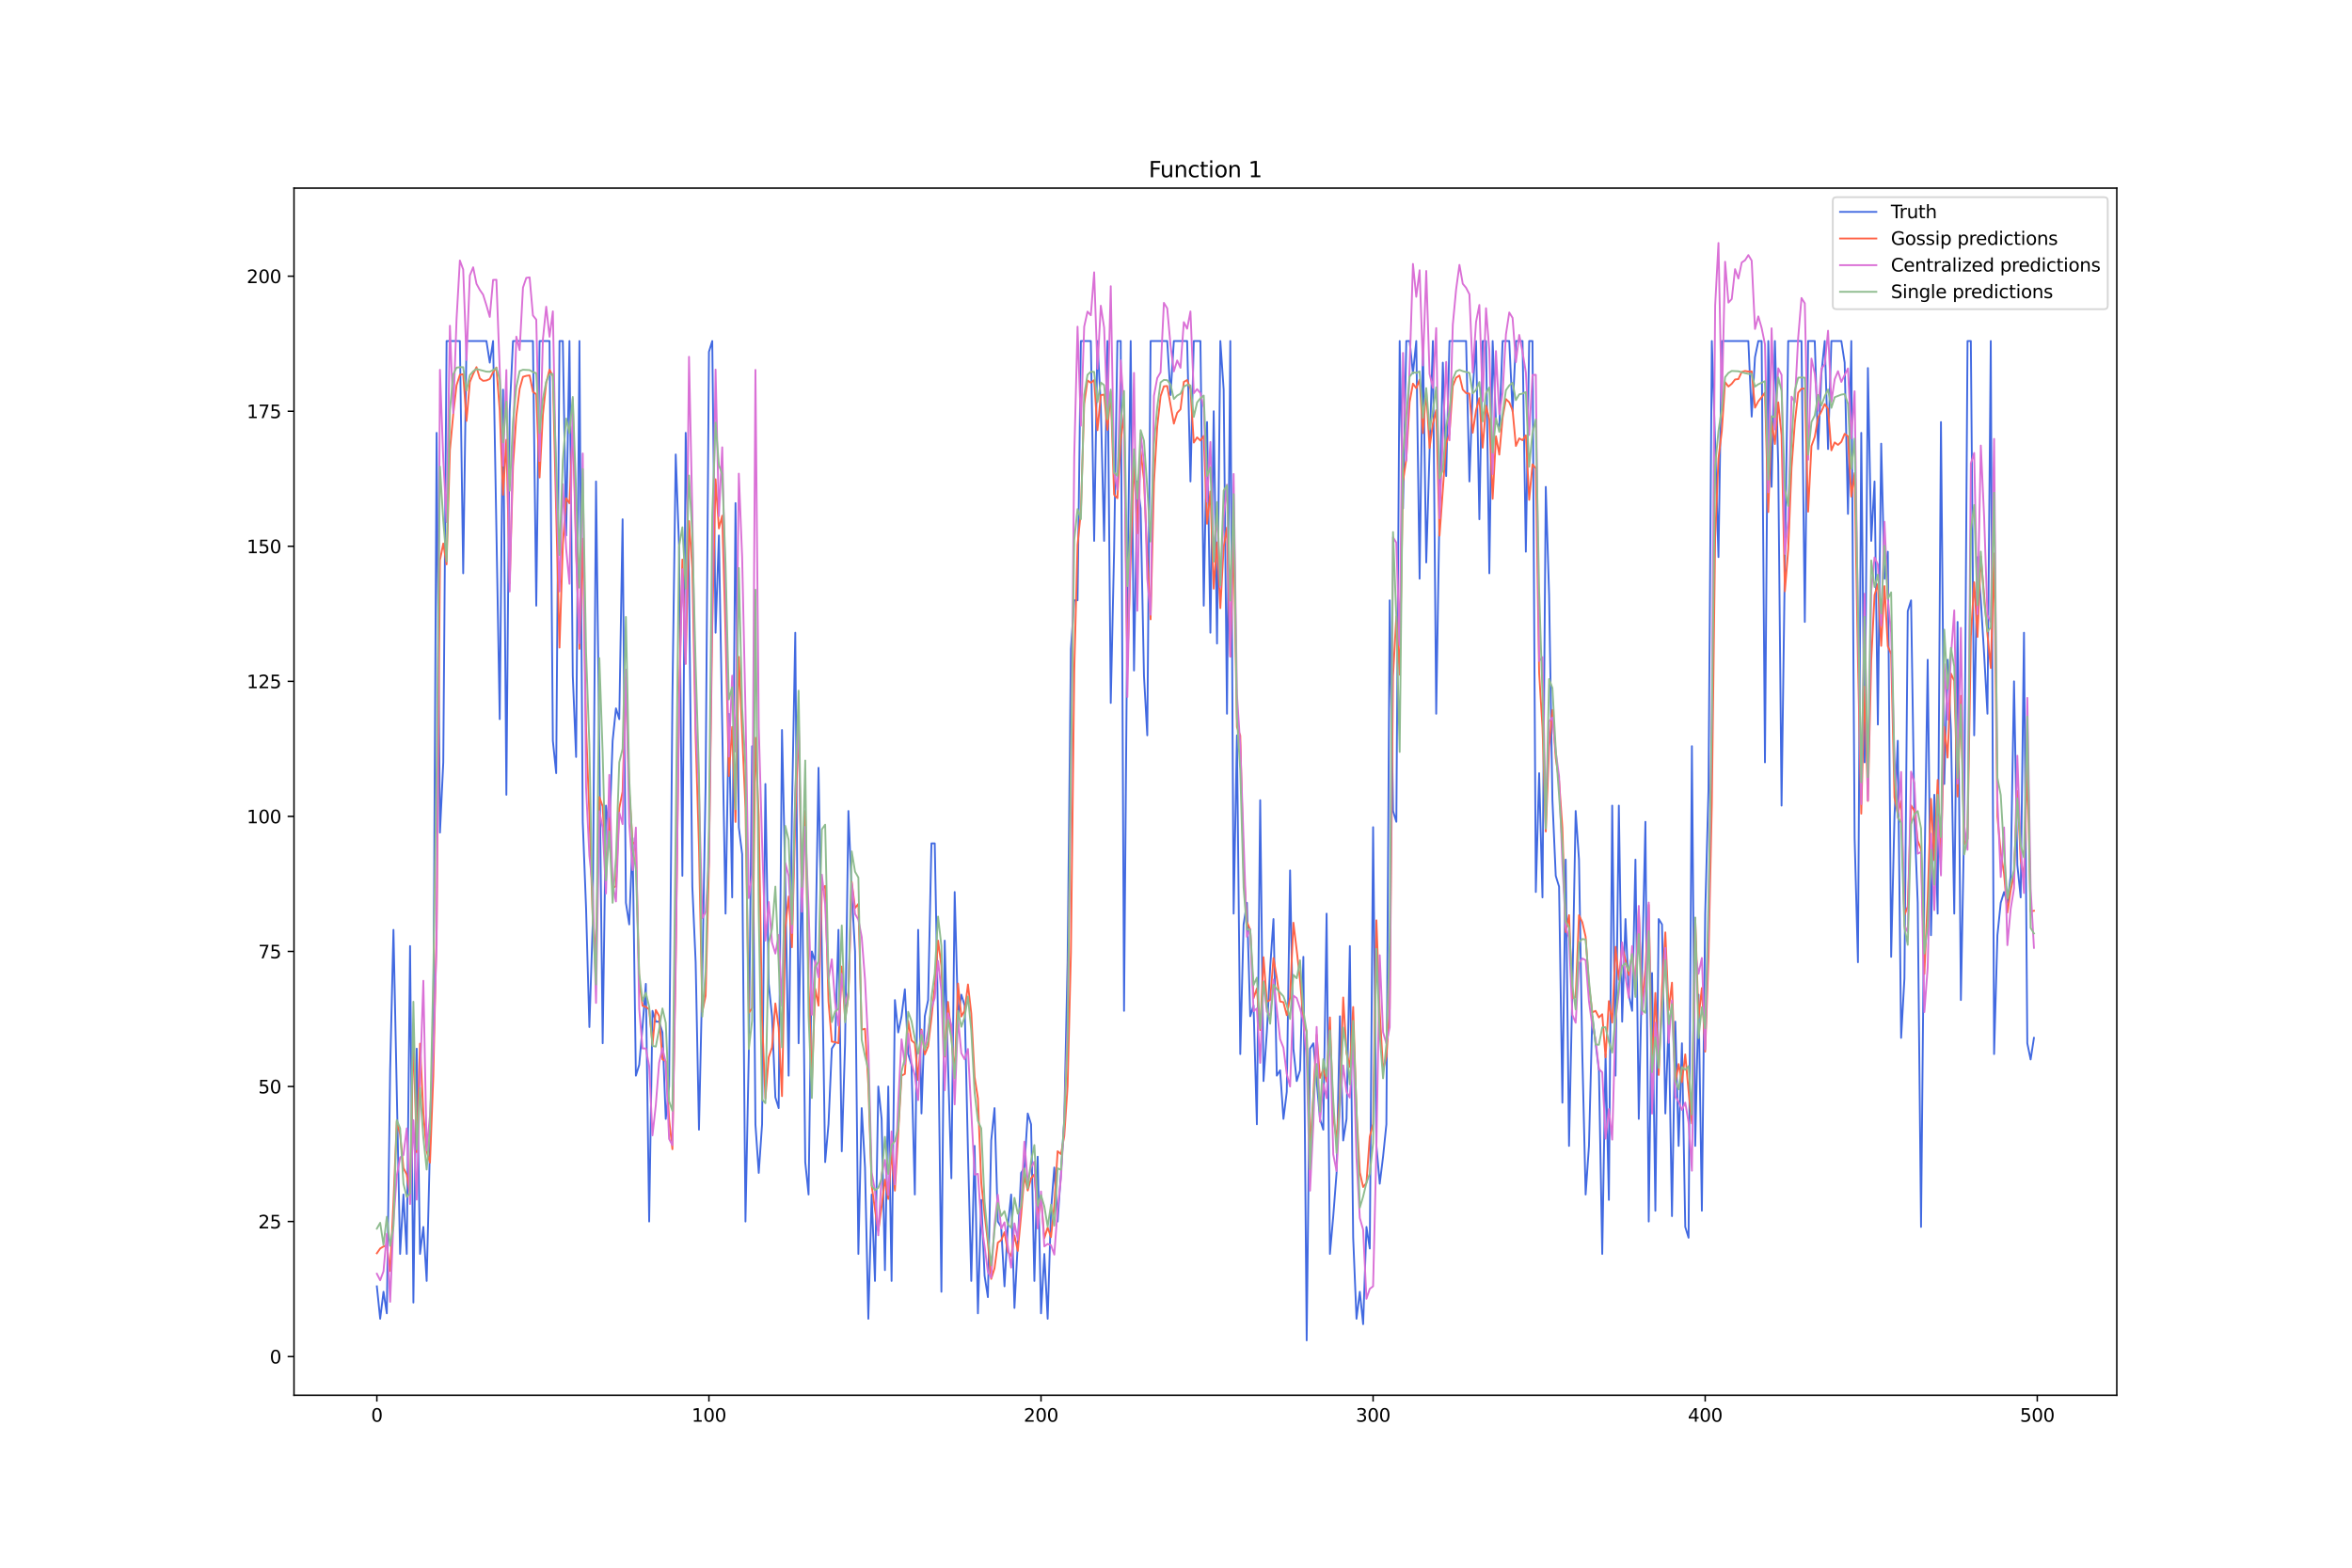 <?xml version="1.0" encoding="utf-8" standalone="no"?>
<!DOCTYPE svg PUBLIC "-//W3C//DTD SVG 1.1//EN"
  "http://www.w3.org/Graphics/SVG/1.1/DTD/svg11.dtd">
<svg xmlns:xlink="http://www.w3.org/1999/xlink" width="1296pt" height="864pt" viewBox="0 0 1296 864" xmlns="http://www.w3.org/2000/svg" version="1.1">
 <defs>
  <style type="text/css">*{stroke-linejoin: round; stroke-linecap: butt}</style>
 </defs>
 <g id="figure_1">
  <g id="patch_1">
   <path d="M 0 864 
L 1296 864 
L 1296 0 
L 0 0 
z
" style="fill: #ffffff"/>
  </g>
  <g id="axes_1">
   <g id="patch_2">
    <path d="M 162 768.96 
L 1166.4 768.96 
L 1166.4 103.68 
L 162 103.68 
z
" style="fill: #ffffff"/>
   </g>
   <g id="matplotlib.axis_1">
    <g id="xtick_1">
     <g id="line2d_1">
      <defs>
       <path id="me245886b10" d="M 0 0 
L 0 3.5 
" style="stroke: #000000; stroke-width: 0.8"/>
      </defs>
      <g>
       <use xlink:href="#me245886b10" x="207.655" y="768.96" style="stroke: #000000; stroke-width: 0.8"/>
      </g>
     </g>
     <g id="text_1">
      <!-- 0 -->
      <g transform="translate(204.473 783.558) scale(0.1 -0.1)">
       <defs>
        <path id="DejaVuSans-30" d="M 2034 4250 
Q 1547 4250 1301 3770 
Q 1056 3291 1056 2328 
Q 1056 1369 1301 889 
Q 1547 409 2034 409 
Q 2525 409 2770 889 
Q 3016 1369 3016 2328 
Q 3016 3291 2770 3770 
Q 2525 4250 2034 4250 
z
M 2034 4750 
Q 2819 4750 3233 4129 
Q 3647 3509 3647 2328 
Q 3647 1150 3233 529 
Q 2819 -91 2034 -91 
Q 1250 -91 836 529 
Q 422 1150 422 2328 
Q 422 3509 836 4129 
Q 1250 4750 2034 4750 
z
" transform="scale(0.016)"/>
       </defs>
       <use xlink:href="#DejaVuSans-30"/>
      </g>
     </g>
    </g>
    <g id="xtick_2">
     <g id="line2d_2">
      <g>
       <use xlink:href="#me245886b10" x="390.639" y="768.96" style="stroke: #000000; stroke-width: 0.8"/>
      </g>
     </g>
     <g id="text_2">
      <!-- 100 -->
      <g transform="translate(381.095 783.558) scale(0.1 -0.1)">
       <defs>
        <path id="DejaVuSans-31" d="M 794 531 
L 1825 531 
L 1825 4091 
L 703 3866 
L 703 4441 
L 1819 4666 
L 2450 4666 
L 2450 531 
L 3481 531 
L 3481 0 
L 794 0 
L 794 531 
z
" transform="scale(0.016)"/>
       </defs>
       <use xlink:href="#DejaVuSans-31"/>
       <use xlink:href="#DejaVuSans-30" x="63.623"/>
       <use xlink:href="#DejaVuSans-30" x="127.246"/>
      </g>
     </g>
    </g>
    <g id="xtick_3">
     <g id="line2d_3">
      <g>
       <use xlink:href="#me245886b10" x="573.623" y="768.96" style="stroke: #000000; stroke-width: 0.8"/>
      </g>
     </g>
     <g id="text_3">
      <!-- 200 -->
      <g transform="translate(564.079 783.558) scale(0.1 -0.1)">
       <defs>
        <path id="DejaVuSans-32" d="M 1228 531 
L 3431 531 
L 3431 0 
L 469 0 
L 469 531 
Q 828 903 1448 1529 
Q 2069 2156 2228 2338 
Q 2531 2678 2651 2914 
Q 2772 3150 2772 3378 
Q 2772 3750 2511 3984 
Q 2250 4219 1831 4219 
Q 1534 4219 1204 4116 
Q 875 4013 500 3803 
L 500 4441 
Q 881 4594 1212 4672 
Q 1544 4750 1819 4750 
Q 2544 4750 2975 4387 
Q 3406 4025 3406 3419 
Q 3406 3131 3298 2873 
Q 3191 2616 2906 2266 
Q 2828 2175 2409 1742 
Q 1991 1309 1228 531 
z
" transform="scale(0.016)"/>
       </defs>
       <use xlink:href="#DejaVuSans-32"/>
       <use xlink:href="#DejaVuSans-30" x="63.623"/>
       <use xlink:href="#DejaVuSans-30" x="127.246"/>
      </g>
     </g>
    </g>
    <g id="xtick_4">
     <g id="line2d_4">
      <g>
       <use xlink:href="#me245886b10" x="756.607" y="768.96" style="stroke: #000000; stroke-width: 0.8"/>
      </g>
     </g>
     <g id="text_4">
      <!-- 300 -->
      <g transform="translate(747.063 783.558) scale(0.1 -0.1)">
       <defs>
        <path id="DejaVuSans-33" d="M 2597 2516 
Q 3050 2419 3304 2112 
Q 3559 1806 3559 1356 
Q 3559 666 3084 287 
Q 2609 -91 1734 -91 
Q 1441 -91 1130 -33 
Q 819 25 488 141 
L 488 750 
Q 750 597 1062 519 
Q 1375 441 1716 441 
Q 2309 441 2620 675 
Q 2931 909 2931 1356 
Q 2931 1769 2642 2001 
Q 2353 2234 1838 2234 
L 1294 2234 
L 1294 2753 
L 1863 2753 
Q 2328 2753 2575 2939 
Q 2822 3125 2822 3475 
Q 2822 3834 2567 4026 
Q 2313 4219 1838 4219 
Q 1578 4219 1281 4162 
Q 984 4106 628 3988 
L 628 4550 
Q 988 4650 1302 4700 
Q 1616 4750 1894 4750 
Q 2613 4750 3031 4423 
Q 3450 4097 3450 3541 
Q 3450 3153 3228 2886 
Q 3006 2619 2597 2516 
z
" transform="scale(0.016)"/>
       </defs>
       <use xlink:href="#DejaVuSans-33"/>
       <use xlink:href="#DejaVuSans-30" x="63.623"/>
       <use xlink:href="#DejaVuSans-30" x="127.246"/>
      </g>
     </g>
    </g>
    <g id="xtick_5">
     <g id="line2d_5">
      <g>
       <use xlink:href="#me245886b10" x="939.591" y="768.96" style="stroke: #000000; stroke-width: 0.8"/>
      </g>
     </g>
     <g id="text_5">
      <!-- 400 -->
      <g transform="translate(930.047 783.558) scale(0.1 -0.1)">
       <defs>
        <path id="DejaVuSans-34" d="M 2419 4116 
L 825 1625 
L 2419 1625 
L 2419 4116 
z
M 2253 4666 
L 3047 4666 
L 3047 1625 
L 3713 1625 
L 3713 1100 
L 3047 1100 
L 3047 0 
L 2419 0 
L 2419 1100 
L 313 1100 
L 313 1709 
L 2253 4666 
z
" transform="scale(0.016)"/>
       </defs>
       <use xlink:href="#DejaVuSans-34"/>
       <use xlink:href="#DejaVuSans-30" x="63.623"/>
       <use xlink:href="#DejaVuSans-30" x="127.246"/>
      </g>
     </g>
    </g>
    <g id="xtick_6">
     <g id="line2d_6">
      <g>
       <use xlink:href="#me245886b10" x="1122.575" y="768.96" style="stroke: #000000; stroke-width: 0.8"/>
      </g>
     </g>
     <g id="text_6">
      <!-- 500 -->
      <g transform="translate(1113.032 783.558) scale(0.1 -0.1)">
       <defs>
        <path id="DejaVuSans-35" d="M 691 4666 
L 3169 4666 
L 3169 4134 
L 1269 4134 
L 1269 2991 
Q 1406 3038 1543 3061 
Q 1681 3084 1819 3084 
Q 2600 3084 3056 2656 
Q 3513 2228 3513 1497 
Q 3513 744 3044 326 
Q 2575 -91 1722 -91 
Q 1428 -91 1123 -41 
Q 819 9 494 109 
L 494 744 
Q 775 591 1075 516 
Q 1375 441 1709 441 
Q 2250 441 2565 725 
Q 2881 1009 2881 1497 
Q 2881 1984 2565 2268 
Q 2250 2553 1709 2553 
Q 1456 2553 1204 2497 
Q 953 2441 691 2322 
L 691 4666 
z
" transform="scale(0.016)"/>
       </defs>
       <use xlink:href="#DejaVuSans-35"/>
       <use xlink:href="#DejaVuSans-30" x="63.623"/>
       <use xlink:href="#DejaVuSans-30" x="127.246"/>
      </g>
     </g>
    </g>
   </g>
   <g id="matplotlib.axis_2">
    <g id="ytick_1">
     <g id="line2d_7">
      <defs>
       <path id="m344e0da294" d="M 0 0 
L -3.5 0 
" style="stroke: #000000; stroke-width: 0.8"/>
      </defs>
      <g>
       <use xlink:href="#m344e0da294" x="162" y="747.651" style="stroke: #000000; stroke-width: 0.8"/>
      </g>
     </g>
     <g id="text_7">
      <!-- 0 -->
      <g transform="translate(148.637 751.451) scale(0.1 -0.1)">
       <use xlink:href="#DejaVuSans-30"/>
      </g>
     </g>
    </g>
    <g id="ytick_2">
     <g id="line2d_8">
      <g>
       <use xlink:href="#m344e0da294" x="162" y="673.223" style="stroke: #000000; stroke-width: 0.8"/>
      </g>
     </g>
     <g id="text_8">
      <!-- 25 -->
      <g transform="translate(142.275 677.022) scale(0.1 -0.1)">
       <use xlink:href="#DejaVuSans-32"/>
       <use xlink:href="#DejaVuSans-35" x="63.623"/>
      </g>
     </g>
    </g>
    <g id="ytick_3">
     <g id="line2d_9">
      <g>
       <use xlink:href="#m344e0da294" x="162" y="598.794" style="stroke: #000000; stroke-width: 0.8"/>
      </g>
     </g>
     <g id="text_9">
      <!-- 50 -->
      <g transform="translate(142.275 602.593) scale(0.1 -0.1)">
       <use xlink:href="#DejaVuSans-35"/>
       <use xlink:href="#DejaVuSans-30" x="63.623"/>
      </g>
     </g>
    </g>
    <g id="ytick_4">
     <g id="line2d_10">
      <g>
       <use xlink:href="#m344e0da294" x="162" y="524.366" style="stroke: #000000; stroke-width: 0.8"/>
      </g>
     </g>
     <g id="text_10">
      <!-- 75 -->
      <g transform="translate(142.275 528.165) scale(0.1 -0.1)">
       <defs>
        <path id="DejaVuSans-37" d="M 525 4666 
L 3525 4666 
L 3525 4397 
L 1831 0 
L 1172 0 
L 2766 4134 
L 525 4134 
L 525 4666 
z
" transform="scale(0.016)"/>
       </defs>
       <use xlink:href="#DejaVuSans-37"/>
       <use xlink:href="#DejaVuSans-35" x="63.623"/>
      </g>
     </g>
    </g>
    <g id="ytick_5">
     <g id="line2d_11">
      <g>
       <use xlink:href="#m344e0da294" x="162" y="449.937" style="stroke: #000000; stroke-width: 0.8"/>
      </g>
     </g>
     <g id="text_11">
      <!-- 100 -->
      <g transform="translate(135.912 453.736) scale(0.1 -0.1)">
       <use xlink:href="#DejaVuSans-31"/>
       <use xlink:href="#DejaVuSans-30" x="63.623"/>
       <use xlink:href="#DejaVuSans-30" x="127.246"/>
      </g>
     </g>
    </g>
    <g id="ytick_6">
     <g id="line2d_12">
      <g>
       <use xlink:href="#m344e0da294" x="162" y="375.508" style="stroke: #000000; stroke-width: 0.8"/>
      </g>
     </g>
     <g id="text_12">
      <!-- 125 -->
      <g transform="translate(135.912 379.308) scale(0.1 -0.1)">
       <use xlink:href="#DejaVuSans-31"/>
       <use xlink:href="#DejaVuSans-32" x="63.623"/>
       <use xlink:href="#DejaVuSans-35" x="127.246"/>
      </g>
     </g>
    </g>
    <g id="ytick_7">
     <g id="line2d_13">
      <g>
       <use xlink:href="#m344e0da294" x="162" y="301.08" style="stroke: #000000; stroke-width: 0.8"/>
      </g>
     </g>
     <g id="text_13">
      <!-- 150 -->
      <g transform="translate(135.912 304.879) scale(0.1 -0.1)">
       <use xlink:href="#DejaVuSans-31"/>
       <use xlink:href="#DejaVuSans-35" x="63.623"/>
       <use xlink:href="#DejaVuSans-30" x="127.246"/>
      </g>
     </g>
    </g>
    <g id="ytick_8">
     <g id="line2d_14">
      <g>
       <use xlink:href="#m344e0da294" x="162" y="226.651" style="stroke: #000000; stroke-width: 0.8"/>
      </g>
     </g>
     <g id="text_14">
      <!-- 175 -->
      <g transform="translate(135.912 230.45) scale(0.1 -0.1)">
       <use xlink:href="#DejaVuSans-31"/>
       <use xlink:href="#DejaVuSans-37" x="63.623"/>
       <use xlink:href="#DejaVuSans-35" x="127.246"/>
      </g>
     </g>
    </g>
    <g id="ytick_9">
     <g id="line2d_15">
      <g>
       <use xlink:href="#m344e0da294" x="162" y="152.223" style="stroke: #000000; stroke-width: 0.8"/>
      </g>
     </g>
     <g id="text_15">
      <!-- 200 -->
      <g transform="translate(135.912 156.022) scale(0.1 -0.1)">
       <use xlink:href="#DejaVuSans-32"/>
       <use xlink:href="#DejaVuSans-30" x="63.623"/>
       <use xlink:href="#DejaVuSans-30" x="127.246"/>
      </g>
     </g>
    </g>
   </g>
   <g id="line2d_16">
    <path d="M 207.655 708.949 
L 209.484 726.811 
L 211.314 711.926 
L 213.144 723.834 
L 214.974 589.863 
L 216.804 512.457 
L 220.463 691.086 
L 222.293 658.337 
L 224.123 691.086 
L 225.953 521.388 
L 227.783 717.88 
L 229.613 577.954 
L 231.442 691.086 
L 233.272 676.2 
L 235.102 705.971 
L 236.932 631.543 
L 238.762 569.023 
L 240.592 238.56 
L 242.422 458.868 
L 244.251 420.166 
L 246.081 187.948 
L 253.401 187.948 
L 255.23 315.966 
L 257.06 187.948 
L 268.039 187.948 
L 269.869 199.857 
L 271.699 187.948 
L 275.359 396.348 
L 277.189 214.743 
L 279.018 438.028 
L 280.848 226.651 
L 282.678 187.948 
L 293.657 187.948 
L 295.487 333.828 
L 297.317 187.948 
L 302.806 187.948 
L 304.636 408.257 
L 306.466 426.12 
L 308.296 187.948 
L 310.126 187.948 
L 311.956 295.126 
L 313.785 187.948 
L 315.615 372.531 
L 317.445 417.188 
L 319.275 187.948 
L 321.105 452.914 
L 322.935 500.548 
L 324.764 566.046 
L 326.594 509.48 
L 328.424 265.354 
L 330.254 414.211 
L 332.084 574.977 
L 333.914 443.983 
L 335.743 458.868 
L 337.573 408.257 
L 339.403 390.394 
L 341.233 396.348 
L 343.063 286.194 
L 344.893 497.571 
L 346.723 509.48 
L 348.552 461.846 
L 350.382 592.84 
L 352.212 586.886 
L 354.042 566.046 
L 355.872 542.229 
L 357.702 673.223 
L 359.531 557.114 
L 361.361 563.069 
L 363.191 563.069 
L 365.021 569.023 
L 366.851 616.657 
L 368.681 598.794 
L 370.51 384.44 
L 372.34 250.468 
L 374.17 301.08 
L 376 482.686 
L 377.83 238.56 
L 379.66 318.943 
L 381.489 488.64 
L 383.319 530.32 
L 385.149 622.611 
L 386.979 539.251 
L 388.809 432.074 
L 390.639 193.903 
L 392.469 187.948 
L 394.298 348.714 
L 396.128 295.126 
L 399.788 503.526 
L 401.618 393.371 
L 403.448 494.594 
L 405.277 277.263 
L 407.107 455.891 
L 408.937 470.777 
L 410.767 673.223 
L 412.597 580.931 
L 414.427 411.234 
L 416.256 619.634 
L 418.086 646.429 
L 419.916 619.634 
L 421.746 432.074 
L 423.576 542.229 
L 425.406 560.091 
L 427.236 604.749 
L 429.065 610.703 
L 430.895 402.303 
L 432.725 485.663 
L 434.555 592.84 
L 436.385 446.96 
L 438.215 348.714 
L 440.044 574.977 
L 441.874 470.777 
L 443.704 640.474 
L 445.534 658.337 
L 447.364 524.366 
L 449.194 530.32 
L 451.023 423.143 
L 452.853 524.366 
L 454.683 640.474 
L 456.513 619.634 
L 458.343 577.954 
L 460.173 574.977 
L 462.003 512.457 
L 463.832 634.52 
L 465.662 574.977 
L 467.492 446.96 
L 469.322 491.617 
L 471.152 524.366 
L 472.982 691.086 
L 474.811 610.703 
L 476.641 643.451 
L 478.471 726.811 
L 480.301 658.337 
L 482.131 705.971 
L 483.961 598.794 
L 485.79 616.657 
L 487.62 700.017 
L 489.45 598.794 
L 491.28 705.971 
L 493.11 551.16 
L 494.94 569.023 
L 496.77 560.091 
L 498.599 545.206 
L 500.429 580.931 
L 502.259 586.886 
L 504.089 658.337 
L 505.919 512.457 
L 507.749 613.68 
L 509.578 560.091 
L 511.408 551.16 
L 513.238 464.823 
L 515.068 464.823 
L 516.898 563.069 
L 518.728 711.926 
L 520.557 518.411 
L 522.387 586.886 
L 524.217 649.406 
L 526.047 491.617 
L 527.877 560.091 
L 529.707 548.183 
L 531.536 554.137 
L 533.366 634.52 
L 535.196 705.971 
L 537.026 631.543 
L 538.856 723.834 
L 540.686 661.314 
L 542.516 702.994 
L 544.345 714.903 
L 546.175 628.566 
L 548.005 610.703 
L 549.835 673.223 
L 551.665 676.2 
L 553.495 708.949 
L 555.324 676.2 
L 557.154 658.337 
L 558.984 720.857 
L 560.814 685.131 
L 562.644 646.429 
L 564.474 643.451 
L 566.303 613.68 
L 568.133 619.634 
L 569.963 705.971 
L 571.793 637.497 
L 573.623 723.834 
L 575.453 691.086 
L 577.283 726.811 
L 579.112 667.269 
L 580.942 643.451 
L 582.772 673.223 
L 584.602 646.429 
L 586.432 616.657 
L 588.262 530.32 
L 590.091 357.646 
L 591.921 330.851 
L 593.751 330.851 
L 595.581 187.948 
L 601.07 187.948 
L 602.9 298.103 
L 604.73 187.948 
L 606.56 223.674 
L 608.39 298.103 
L 610.22 187.948 
L 612.05 387.417 
L 613.879 304.057 
L 615.709 187.948 
L 617.539 187.948 
L 619.369 557.114 
L 621.199 333.828 
L 623.029 187.948 
L 624.858 369.554 
L 626.688 265.354 
L 628.518 280.24 
L 630.348 372.531 
L 632.178 405.28 
L 634.008 187.948 
L 643.157 187.948 
L 644.987 217.72 
L 646.817 187.948 
L 654.136 187.948 
L 655.966 265.354 
L 657.796 187.948 
L 661.455 187.948 
L 663.285 333.828 
L 665.115 232.606 
L 666.945 348.714 
L 668.775 226.651 
L 670.604 354.668 
L 672.434 187.948 
L 674.264 214.743 
L 676.094 393.371 
L 677.924 187.948 
L 679.754 503.526 
L 681.583 405.28 
L 683.413 580.931 
L 685.243 509.48 
L 687.073 497.571 
L 688.903 560.091 
L 690.733 554.137 
L 692.563 619.634 
L 694.392 441.006 
L 696.222 595.817 
L 698.052 569.023 
L 699.882 533.297 
L 701.712 506.503 
L 703.542 592.84 
L 705.371 589.863 
L 707.201 616.657 
L 709.031 601.771 
L 710.861 479.708 
L 712.691 577.954 
L 714.521 595.817 
L 716.35 589.863 
L 718.18 527.343 
L 720.01 738.72 
L 721.84 577.954 
L 723.67 574.977 
L 727.33 616.657 
L 729.159 622.611 
L 730.989 503.526 
L 732.819 691.086 
L 734.649 670.246 
L 736.479 646.429 
L 738.309 560.091 
L 740.138 628.566 
L 741.968 616.657 
L 743.798 521.388 
L 745.628 682.154 
L 747.458 726.811 
L 749.288 711.926 
L 751.117 729.789 
L 752.947 676.2 
L 754.777 688.109 
L 756.607 455.891 
L 758.437 631.543 
L 760.267 652.383 
L 762.097 637.497 
L 763.926 619.634 
L 765.756 330.851 
L 767.586 446.96 
L 769.416 452.914 
L 771.246 187.948 
L 773.076 280.24 
L 774.905 187.948 
L 776.735 187.948 
L 778.565 205.811 
L 780.395 187.948 
L 782.225 318.943 
L 784.055 187.948 
L 785.884 310.011 
L 789.544 187.948 
L 791.374 393.371 
L 793.204 280.24 
L 795.034 199.857 
L 796.864 262.377 
L 798.693 187.948 
L 807.843 187.948 
L 809.672 265.354 
L 811.502 214.743 
L 813.332 187.948 
L 815.162 286.194 
L 816.992 187.948 
L 818.822 187.948 
L 820.651 315.966 
L 822.481 187.948 
L 824.311 232.606 
L 826.141 235.583 
L 827.971 187.948 
L 831.63 187.948 
L 833.46 226.651 
L 835.29 187.948 
L 838.95 187.948 
L 840.78 304.057 
L 842.61 187.948 
L 844.439 187.948 
L 846.269 491.617 
L 848.099 426.12 
L 849.929 494.594 
L 851.759 268.331 
L 853.589 327.874 
L 855.418 441.006 
L 857.248 482.686 
L 859.078 488.64 
L 860.908 607.726 
L 862.738 473.754 
L 864.568 631.543 
L 866.397 545.206 
L 868.227 446.96 
L 870.057 473.754 
L 871.887 580.931 
L 873.717 658.337 
L 875.547 631.543 
L 877.377 560.091 
L 881.036 589.863 
L 882.866 691.086 
L 884.696 580.931 
L 886.526 661.314 
L 888.356 443.983 
L 890.185 592.84 
L 892.015 443.983 
L 893.845 563.069 
L 895.675 506.503 
L 897.505 548.183 
L 899.335 557.114 
L 901.164 473.754 
L 902.994 616.657 
L 906.654 452.914 
L 908.484 673.223 
L 910.314 536.274 
L 912.144 667.269 
L 913.973 506.503 
L 915.803 509.48 
L 917.633 613.68 
L 919.463 563.069 
L 921.293 670.246 
L 923.123 563.069 
L 924.952 631.543 
L 926.782 574.977 
L 928.612 676.2 
L 930.442 682.154 
L 932.272 411.234 
L 934.102 631.543 
L 935.931 548.183 
L 937.761 667.269 
L 939.591 503.526 
L 941.421 435.051 
L 943.251 187.948 
L 945.081 244.514 
L 946.911 307.034 
L 948.74 187.948 
L 963.379 187.948 
L 965.209 229.628 
L 967.039 196.88 
L 968.869 187.948 
L 970.698 187.948 
L 972.528 420.166 
L 974.358 187.948 
L 976.188 268.331 
L 978.018 187.948 
L 979.848 256.423 
L 981.678 443.983 
L 983.507 310.011 
L 985.337 187.948 
L 992.657 187.948 
L 994.486 342.76 
L 996.316 187.948 
L 999.976 187.948 
L 1001.806 247.491 
L 1003.636 205.811 
L 1005.465 187.948 
L 1007.295 247.491 
L 1009.125 187.948 
L 1014.615 187.948 
L 1016.444 199.857 
L 1018.274 283.217 
L 1020.104 187.948 
L 1021.934 461.846 
L 1023.764 530.32 
L 1025.594 238.56 
L 1027.424 420.166 
L 1029.253 202.834 
L 1031.083 298.103 
L 1032.913 265.354 
L 1034.743 399.326 
L 1036.573 244.514 
L 1038.403 318.943 
L 1040.232 304.057 
L 1042.062 527.343 
L 1043.892 449.937 
L 1045.722 408.257 
L 1047.552 572 
L 1049.382 539.251 
L 1051.211 336.806 
L 1053.041 330.851 
L 1054.871 449.937 
L 1056.701 497.571 
L 1058.531 676.2 
L 1060.361 485.663 
L 1062.191 363.6 
L 1064.02 515.434 
L 1065.85 438.028 
L 1067.68 503.526 
L 1069.51 232.606 
L 1071.34 432.074 
L 1073.17 363.6 
L 1074.999 402.303 
L 1076.829 503.526 
L 1078.659 342.76 
L 1080.489 551.16 
L 1082.319 452.914 
L 1084.149 187.948 
L 1085.978 187.948 
L 1087.808 405.28 
L 1089.638 307.034 
L 1091.468 330.851 
L 1093.298 360.623 
L 1095.128 393.371 
L 1096.958 187.948 
L 1098.787 580.931 
L 1100.617 515.434 
L 1102.447 497.571 
L 1104.277 491.617 
L 1106.107 497.571 
L 1107.937 482.686 
L 1109.766 375.508 
L 1111.596 476.731 
L 1113.426 494.594 
L 1115.256 348.714 
L 1117.086 574.977 
L 1118.916 583.909 
L 1120.745 572 
L 1120.745 572 
" clip-path="url(#p0973da9981)" style="fill: none; stroke: #4169e1; stroke-linecap: square"/>
   </g>
   <g id="line2d_17">
    <path d="M 207.655 690.726 
L 209.484 688.076 
L 211.314 686.968 
L 213.144 686.461 
L 214.974 700.482 
L 216.804 662.421 
L 218.634 618.099 
L 220.463 625.167 
L 222.293 643.707 
L 224.123 647.307 
L 225.953 658.59 
L 227.783 569.325 
L 229.613 635.017 
L 231.442 575.177 
L 233.272 613.543 
L 235.102 634.565 
L 236.932 640.754 
L 238.762 593.144 
L 240.592 511.552 
L 242.422 308.745 
L 244.251 299.559 
L 246.081 311.037 
L 247.911 248.117 
L 249.741 228.254 
L 251.571 212.316 
L 253.401 206.587 
L 255.23 206.209 
L 257.06 231.996 
L 258.89 210.55 
L 260.72 206.113 
L 262.55 202.343 
L 264.38 208.513 
L 266.209 209.897 
L 268.039 209.671 
L 269.869 208.845 
L 271.699 205.143 
L 273.529 202.54 
L 275.359 226.211 
L 277.189 272.745 
L 279.018 242.342 
L 280.848 321.414 
L 282.678 257.034 
L 284.508 229.278 
L 286.338 214.263 
L 288.168 207.684 
L 289.997 207.14 
L 291.827 206.888 
L 293.657 215.946 
L 295.487 217.278 
L 297.317 263.182 
L 299.147 228.406 
L 300.976 211.001 
L 302.806 203.736 
L 304.636 207.349 
L 308.296 356.902 
L 310.126 300.035 
L 311.956 274.618 
L 313.785 277.398 
L 315.615 234.91 
L 317.445 301.462 
L 319.275 357.61 
L 321.105 296.87 
L 322.935 400.815 
L 324.764 449.369 
L 326.594 505.262 
L 328.424 526.781 
L 330.254 439.244 
L 332.084 444.398 
L 333.914 479.125 
L 335.743 451.131 
L 337.573 489.468 
L 339.403 488.358 
L 341.233 445.398 
L 343.063 436.321 
L 344.893 373.414 
L 346.723 436.042 
L 348.552 464.082 
L 350.382 465.884 
L 352.212 540.404 
L 354.042 554.326 
L 355.872 554.898 
L 357.702 556.341 
L 359.531 575.782 
L 361.361 556.638 
L 363.191 559.931 
L 365.021 583.798 
L 366.851 584.895 
L 368.681 616.864 
L 370.51 633.361 
L 372.34 531.4 
L 374.17 383.24 
L 376 308.398 
L 377.83 365.761 
L 379.66 287.186 
L 381.489 313.462 
L 383.319 406.574 
L 385.149 466.735 
L 386.979 557.722 
L 388.809 548.786 
L 390.639 476.944 
L 392.469 344.738 
L 394.298 264.123 
L 396.128 291.24 
L 397.958 284.232 
L 399.788 348.535 
L 401.618 427.719 
L 403.448 400.602 
L 405.277 453.013 
L 407.107 362.047 
L 410.767 445.249 
L 412.597 558.226 
L 414.427 555.628 
L 416.256 406.567 
L 418.086 450.097 
L 419.916 561.745 
L 421.746 605.419 
L 423.576 582.697 
L 425.406 577.291 
L 427.236 553.023 
L 429.065 566.403 
L 430.895 604.107 
L 432.725 511.178 
L 434.555 494.072 
L 436.385 522.06 
L 438.215 451.261 
L 440.044 398.938 
L 441.874 494.384 
L 443.704 446.901 
L 445.534 541.699 
L 447.364 595.865 
L 449.194 544.977 
L 451.023 554.241 
L 452.853 490.602 
L 454.683 488.22 
L 456.513 551.908 
L 458.343 574.093 
L 460.173 574.336 
L 462.003 574.939 
L 463.832 532.678 
L 465.662 561.83 
L 467.492 549.111 
L 469.322 486.098 
L 471.152 500.455 
L 472.982 498.167 
L 474.811 567.492 
L 476.641 566.981 
L 478.471 597.728 
L 480.301 653.401 
L 482.131 666.573 
L 483.961 678.399 
L 485.79 664.73 
L 487.62 650.106 
L 489.45 660.798 
L 491.28 634.927 
L 493.11 656.212 
L 496.77 592.825 
L 498.599 591.897 
L 500.429 562.644 
L 502.259 573.377 
L 504.089 574.986 
L 505.919 595.258 
L 507.749 567.408 
L 509.578 581.111 
L 511.408 576.615 
L 513.238 561.019 
L 515.068 543.76 
L 516.898 518.397 
L 518.728 532.356 
L 520.557 582.349 
L 522.387 552.171 
L 524.217 571.03 
L 526.047 591.791 
L 527.877 542.055 
L 529.707 560.225 
L 531.536 557.04 
L 533.366 542.564 
L 535.196 558.621 
L 537.026 593.601 
L 538.856 605.426 
L 540.686 651.715 
L 542.516 669.091 
L 544.345 684.707 
L 546.175 704.835 
L 548.005 698.971 
L 549.835 684.848 
L 551.665 683.524 
L 553.495 679.1 
L 555.324 689.811 
L 557.154 692.241 
L 558.984 680.947 
L 560.814 689.407 
L 562.644 669.791 
L 564.474 648.112 
L 566.303 656.138 
L 568.133 649.432 
L 569.963 647.213 
L 571.793 670.874 
L 573.623 660.35 
L 575.453 682.377 
L 577.283 676.531 
L 579.112 681.817 
L 580.942 664.327 
L 582.772 634.461 
L 584.602 636.075 
L 586.432 626.12 
L 588.262 598.688 
L 590.091 525.113 
L 591.921 369.956 
L 593.751 300.267 
L 595.581 282.111 
L 597.411 222.576 
L 599.241 209.668 
L 601.07 210.966 
L 602.9 209.492 
L 604.73 237.101 
L 606.56 217.761 
L 608.39 217.471 
L 610.22 236.986 
L 612.05 215.855 
L 613.879 272.611 
L 615.709 274.588 
L 617.539 242.829 
L 619.369 228.384 
L 621.199 367.075 
L 623.029 307.161 
L 624.858 253.178 
L 626.688 294.003 
L 628.518 248.616 
L 630.348 264.427 
L 632.178 306.618 
L 634.008 341.34 
L 635.837 266.16 
L 637.667 234.938 
L 639.497 218.339 
L 641.327 212.92 
L 643.157 212.742 
L 646.817 233.484 
L 648.646 227.523 
L 650.476 225.594 
L 652.306 210.502 
L 654.136 209.451 
L 655.966 214.291 
L 657.796 243.932 
L 659.625 241.057 
L 661.455 242.779 
L 663.285 240.239 
L 665.115 288.675 
L 666.945 270.858 
L 668.775 324.451 
L 670.604 298.908 
L 672.434 335.187 
L 674.264 301.357 
L 676.094 290.731 
L 677.924 361.879 
L 679.754 295.163 
L 681.583 400.743 
L 683.413 405.397 
L 685.243 478.079 
L 687.073 507.99 
L 688.903 512.592 
L 690.733 550.184 
L 692.563 544.77 
L 694.392 567.68 
L 696.222 527.547 
L 698.052 552.092 
L 699.882 551.115 
L 701.712 527.968 
L 703.542 538.939 
L 705.371 551.943 
L 707.201 552.345 
L 709.031 559.534 
L 710.861 549.693 
L 712.691 508.538 
L 714.521 523.783 
L 716.35 540.048 
L 718.18 562.296 
L 720.01 568.736 
L 721.84 634.14 
L 723.67 603.394 
L 725.5 570.25 
L 727.33 594.073 
L 729.159 589.286 
L 730.989 596.123 
L 732.819 560.736 
L 734.649 615.914 
L 736.479 627.948 
L 738.309 603.653 
L 740.138 549.737 
L 741.968 580.36 
L 743.798 588.05 
L 745.628 554.996 
L 747.458 612.618 
L 749.288 646.173 
L 751.117 654.206 
L 752.947 651.963 
L 754.777 626.435 
L 756.607 619.36 
L 758.437 507.199 
L 760.267 557.444 
L 762.097 589.586 
L 763.926 582.294 
L 765.756 555.989 
L 767.586 372.646 
L 769.416 339.667 
L 771.246 371.884 
L 773.076 265.444 
L 774.905 253.013 
L 776.735 221.571 
L 778.565 211.438 
L 780.395 213.958 
L 782.225 209.191 
L 784.055 238.679 
L 785.884 215.431 
L 787.714 246.924 
L 789.544 233.535 
L 791.374 226.06 
L 793.204 295.22 
L 796.864 244.407 
L 798.693 239.065 
L 800.523 212.813 
L 802.353 208.163 
L 804.183 206.927 
L 806.013 214.7 
L 807.843 216.646 
L 809.672 216.918 
L 811.502 238.487 
L 813.332 226.147 
L 815.162 219.4 
L 816.992 246.732 
L 818.822 223.615 
L 820.651 231.179 
L 822.481 274.899 
L 824.311 240.435 
L 826.141 250.539 
L 827.971 230.162 
L 829.801 219.939 
L 831.63 221.724 
L 833.46 226.036 
L 835.29 245.796 
L 837.12 241.613 
L 838.95 242.594 
L 840.78 239.913 
L 842.61 275.496 
L 844.439 255.908 
L 846.269 258.141 
L 848.099 370.868 
L 849.929 400.796 
L 851.759 458.275 
L 853.589 411.648 
L 855.418 391.253 
L 857.248 417.87 
L 859.078 430.281 
L 860.908 456.199 
L 862.738 513.692 
L 864.568 504.36 
L 866.397 550.138 
L 868.227 549.597 
L 870.057 504.402 
L 871.887 508.267 
L 873.717 516.283 
L 875.547 543.048 
L 877.377 557.937 
L 879.206 557.114 
L 881.036 560.751 
L 882.866 558.972 
L 884.696 582.762 
L 886.526 551.742 
L 888.356 563.569 
L 890.185 521.836 
L 892.015 539.955 
L 893.845 521.471 
L 895.675 529.055 
L 897.505 537.437 
L 899.335 525.486 
L 901.164 543.609 
L 902.994 501.272 
L 904.824 551.79 
L 906.654 534.428 
L 908.484 498.687 
L 910.314 588.756 
L 912.144 547.257 
L 913.973 592.461 
L 915.803 544.758 
L 917.633 513.859 
L 919.463 556.788 
L 921.293 541.576 
L 923.123 597.105 
L 924.952 586.434 
L 926.782 596.437 
L 928.612 581.096 
L 930.442 601.439 
L 932.272 619.168 
L 934.102 505.949 
L 935.931 561.057 
L 937.761 544.532 
L 939.591 579.61 
L 941.421 527.477 
L 943.251 442.972 
L 945.081 296.543 
L 946.911 252.577 
L 948.74 237.635 
L 950.57 210.619 
L 952.4 213.022 
L 954.23 211.5 
L 956.06 209.14 
L 957.89 208.917 
L 959.719 204.99 
L 961.549 204.459 
L 963.379 204.771 
L 965.209 204.642 
L 967.039 224.68 
L 968.869 221.17 
L 970.698 218.888 
L 972.528 216.411 
L 974.358 282.203 
L 976.188 232.262 
L 978.018 244.72 
L 979.848 221.716 
L 981.678 239.757 
L 983.507 325.884 
L 985.337 302.955 
L 987.167 257.756 
L 988.997 232.826 
L 990.827 216.414 
L 992.657 214.23 
L 994.486 214.107 
L 996.316 282.006 
L 998.146 245.799 
L 999.976 240.756 
L 1001.806 230.17 
L 1003.636 226.69 
L 1005.465 222.697 
L 1007.295 225.398 
L 1009.125 248.223 
L 1010.955 243.817 
L 1012.785 245.205 
L 1014.615 243.524 
L 1016.444 239.091 
L 1018.274 240.524 
L 1020.104 273.672 
L 1021.934 260.713 
L 1023.764 363.636 
L 1025.594 448.45 
L 1027.424 378.387 
L 1029.253 441.418 
L 1031.083 363.949 
L 1032.913 327.957 
L 1034.743 321.864 
L 1036.573 355.958 
L 1038.403 323.008 
L 1040.232 356.139 
L 1042.062 360.398 
L 1043.892 439.571 
L 1045.722 448.358 
L 1047.552 441.421 
L 1049.382 504.412 
L 1051.211 499.591 
L 1053.041 443.892 
L 1054.871 446.82 
L 1056.701 463.395 
L 1058.531 468.012 
L 1060.361 536.768 
L 1062.191 495.14 
L 1064.02 440.267 
L 1065.85 474.098 
L 1067.68 429.852 
L 1069.51 474.523 
L 1071.34 400.607 
L 1073.17 417.548 
L 1074.999 371.238 
L 1076.829 375.207 
L 1078.659 439.016 
L 1080.489 383.463 
L 1082.319 465.306 
L 1084.149 462.222 
L 1085.978 350.819 
L 1087.808 320.894 
L 1089.638 351.021 
L 1091.468 306.661 
L 1095.128 349.632 
L 1096.958 368.163 
L 1098.787 305.035 
L 1100.617 450.09 
L 1102.447 469.885 
L 1104.277 481.425 
L 1106.107 502.958 
L 1107.937 490.518 
L 1109.766 481.721 
L 1111.596 435.924 
L 1113.426 473.837 
L 1115.256 483.593 
L 1117.086 421.507 
L 1118.916 502.319 
L 1120.745 501.962 
L 1120.745 501.962 
" clip-path="url(#p0973da9981)" style="fill: none; stroke: #ff6347; stroke-linecap: square"/>
   </g>
   <g id="line2d_18">
    <path d="M 207.655 701.982 
L 209.484 705.594 
L 211.314 700.656 
L 213.144 679.961 
L 214.974 717.463 
L 216.804 673.33 
L 218.634 647.953 
L 220.463 637.939 
L 222.293 636.595 
L 224.123 621.868 
L 225.953 663.592 
L 227.783 617.343 
L 229.613 661.163 
L 231.442 595.107 
L 233.272 540.519 
L 235.102 633.961 
L 236.932 614.709 
L 238.762 579.344 
L 240.592 520.677 
L 242.422 203.82 
L 244.251 253.141 
L 246.081 287.759 
L 247.911 179.521 
L 249.741 227.69 
L 251.571 175.844 
L 253.401 143.568 
L 255.23 148.54 
L 257.06 198.453 
L 258.89 151.827 
L 260.72 147.299 
L 262.55 156.379 
L 264.38 159.765 
L 266.209 162.415 
L 268.039 168.293 
L 269.869 174.659 
L 271.699 154.252 
L 273.529 154.193 
L 275.359 203.924 
L 277.189 256.678 
L 279.018 203.956 
L 280.848 326.006 
L 282.678 243.524 
L 284.508 185.529 
L 286.338 192.961 
L 288.168 158.511 
L 289.997 153.14 
L 291.827 152.869 
L 293.657 173.826 
L 295.487 176.164 
L 297.317 254.092 
L 299.147 187.04 
L 300.976 169.021 
L 302.806 185.606 
L 304.636 171.581 
L 306.466 267.725 
L 308.296 325.968 
L 310.126 266.839 
L 311.956 302.392 
L 313.785 321.745 
L 315.615 219.78 
L 317.445 305.247 
L 319.275 354.534 
L 321.105 249.906 
L 322.935 433.994 
L 324.764 471.623 
L 326.594 489.284 
L 328.424 552.752 
L 330.254 447.052 
L 332.084 456.252 
L 333.914 492.448 
L 335.743 427.07 
L 337.573 487.071 
L 339.403 496.838 
L 341.233 447.803 
L 343.063 454.186 
L 344.893 369 
L 346.723 453.9 
L 348.552 479.52 
L 350.382 456.088 
L 352.212 556.007 
L 354.042 577.851 
L 355.872 577.806 
L 357.702 587.544 
L 359.531 625.726 
L 361.361 609.039 
L 363.191 585.641 
L 365.021 577.661 
L 366.851 585.688 
L 368.681 627.683 
L 370.51 631.166 
L 372.34 525.625 
L 374.17 392.455 
L 376 313.714 
L 377.83 365.835 
L 379.66 196.639 
L 381.489 283.415 
L 383.319 400.058 
L 385.149 435.918 
L 386.979 506.007 
L 388.809 502.677 
L 390.639 475.07 
L 392.469 326.58 
L 394.298 203.692 
L 396.128 284.465 
L 397.958 246.524 
L 399.788 326.999 
L 401.618 417.002 
L 403.448 372.369 
L 405.277 414.181 
L 407.107 261.02 
L 408.937 307.071 
L 410.767 391.372 
L 412.597 494.968 
L 414.427 482.098 
L 416.256 203.856 
L 418.086 400.767 
L 419.916 464.139 
L 421.746 518.396 
L 423.576 497.11 
L 425.406 519.461 
L 427.236 525.548 
L 429.065 515.282 
L 430.895 554.409 
L 432.725 475.699 
L 434.555 482.717 
L 436.385 514.238 
L 438.215 437.754 
L 440.044 394.717 
L 441.874 502.51 
L 443.704 455.674 
L 445.534 499.752 
L 447.364 559.29 
L 449.194 529.519 
L 451.023 538.631 
L 452.853 482.059 
L 454.683 498.473 
L 456.513 539.7 
L 458.343 528.703 
L 460.173 552.461 
L 462.003 565.244 
L 463.832 536.684 
L 465.662 553.175 
L 467.492 546.798 
L 469.322 486.715 
L 471.152 503.706 
L 472.982 506.847 
L 474.811 516.437 
L 476.641 539.908 
L 478.471 576.995 
L 480.301 646.243 
L 482.131 656.138 
L 483.961 680.8 
L 485.79 647.369 
L 487.62 639.289 
L 489.45 658.562 
L 491.28 623.573 
L 493.11 652.802 
L 494.94 607.833 
L 496.77 572.804 
L 498.599 586.53 
L 500.429 569.719 
L 502.259 585.768 
L 504.089 592.796 
L 505.919 606.318 
L 507.749 568.086 
L 509.578 577.662 
L 511.408 568.356 
L 513.238 555.676 
L 515.068 549.975 
L 516.898 529.643 
L 518.728 546.088 
L 520.557 600.904 
L 522.387 558.438 
L 524.217 564.952 
L 526.047 608.68 
L 527.877 561.163 
L 529.707 580.449 
L 531.536 583.832 
L 533.366 578.11 
L 537.026 647.369 
L 538.856 646.945 
L 540.686 674.09 
L 542.516 686.832 
L 544.345 700.979 
L 546.175 704.149 
L 548.005 674.801 
L 549.835 658.43 
L 551.665 677.099 
L 553.495 673.656 
L 555.324 686.732 
L 557.154 698.634 
L 558.984 674.235 
L 560.814 683.265 
L 562.644 662.008 
L 564.474 629.201 
L 566.303 651.244 
L 568.133 643.273 
L 569.963 640.233 
L 571.793 677.07 
L 573.623 656.665 
L 575.453 686.928 
L 577.283 685.564 
L 579.112 686.247 
L 580.942 691.46 
L 582.772 666.46 
L 584.602 649.437 
L 586.432 617.643 
L 588.262 564.973 
L 590.091 435.139 
L 591.921 251.704 
L 593.751 180.036 
L 595.581 234.637 
L 597.411 180.013 
L 599.241 171.719 
L 601.07 173.76 
L 602.9 150.077 
L 604.73 203.26 
L 606.56 168.481 
L 608.39 180.588 
L 610.22 228.092 
L 612.05 157.719 
L 613.879 260.215 
L 615.709 269.805 
L 617.539 198.644 
L 619.369 226.156 
L 621.199 384.153 
L 623.029 290.308 
L 624.858 205.517 
L 626.688 336.622 
L 628.518 238.748 
L 630.348 254.978 
L 632.178 319.021 
L 634.008 338.807 
L 635.837 218.217 
L 637.667 208.32 
L 639.497 205.233 
L 641.327 166.908 
L 643.157 169.919 
L 644.987 190.282 
L 646.817 204.681 
L 648.646 198.641 
L 650.476 202.707 
L 652.306 177.529 
L 654.136 181.173 
L 655.966 171.634 
L 657.796 216.713 
L 659.625 214.452 
L 661.455 216.678 
L 663.285 224.816 
L 665.115 276.484 
L 666.945 243.588 
L 668.775 305.352 
L 670.604 284.727 
L 672.434 323.601 
L 674.264 285.278 
L 676.094 267.114 
L 677.924 361.94 
L 679.754 261.218 
L 681.583 382.656 
L 683.413 410.661 
L 687.073 516.302 
L 688.903 512.049 
L 690.733 557.298 
L 692.563 555.766 
L 694.392 585.772 
L 696.222 540.746 
L 698.052 557.563 
L 699.882 559.77 
L 701.712 539.879 
L 705.371 572.774 
L 707.201 577.414 
L 709.031 591.95 
L 710.861 598.815 
L 712.691 548.72 
L 714.521 550.089 
L 716.35 555.796 
L 718.18 562.948 
L 720.01 583.388 
L 721.84 656.211 
L 723.67 619.544 
L 725.5 565.95 
L 727.33 618.233 
L 729.159 597.249 
L 730.989 605.284 
L 732.819 568.489 
L 734.649 636.251 
L 736.479 645.403 
L 738.309 609.973 
L 740.138 587.169 
L 741.968 601.732 
L 743.798 604.931 
L 745.628 574.944 
L 747.458 638.171 
L 749.288 671.309 
L 751.117 677.692 
L 752.947 715.81 
L 754.777 710.302 
L 756.607 708.903 
L 758.437 632.024 
L 760.267 526.474 
L 762.097 568.838 
L 763.926 575.104 
L 765.756 566.136 
L 767.586 296.076 
L 769.416 299.152 
L 771.246 355.742 
L 773.076 194.506 
L 774.905 253.849 
L 776.735 202.569 
L 778.565 145.45 
L 780.395 163.574 
L 782.225 148.928 
L 784.055 201.414 
L 785.884 149.316 
L 787.714 206.065 
L 789.544 213.791 
L 791.374 180.811 
L 793.204 285.706 
L 795.034 240.904 
L 796.864 199.44 
L 798.693 242.681 
L 800.523 178.953 
L 802.353 159.43 
L 804.183 145.975 
L 806.013 156.389 
L 807.843 158.611 
L 809.672 162.186 
L 811.502 205.304 
L 813.332 177.431 
L 815.162 168.063 
L 816.992 221.147 
L 818.822 169.868 
L 820.651 193.055 
L 822.481 261.289 
L 824.311 193.493 
L 826.141 228.311 
L 827.971 216.631 
L 829.801 184.297 
L 831.63 172.207 
L 833.46 175.195 
L 835.29 199.593 
L 837.12 184.586 
L 838.95 194.093 
L 840.78 205.214 
L 842.61 239.759 
L 844.439 206.646 
L 846.269 206.558 
L 848.099 364.313 
L 849.929 362.174 
L 851.759 449.593 
L 853.589 397.55 
L 855.418 395.425 
L 857.248 414.274 
L 859.078 427.864 
L 860.908 476.017 
L 862.738 510.83 
L 864.568 516.935 
L 866.397 559.312 
L 868.227 563.663 
L 870.057 530.928 
L 871.887 528.259 
L 873.717 529.16 
L 875.547 551.792 
L 877.377 565.191 
L 879.206 572.592 
L 881.036 589.225 
L 882.866 590.927 
L 884.696 627.554 
L 886.526 611.208 
L 888.356 628.087 
L 890.185 562.478 
L 892.015 547.024 
L 893.845 519.392 
L 895.675 538.163 
L 897.505 549.997 
L 899.335 521.394 
L 901.164 547.98 
L 902.994 499.273 
L 904.824 558.996 
L 906.654 541.87 
L 908.484 497.428 
L 910.314 613.786 
L 912.144 563.599 
L 913.973 582.858 
L 915.803 555.427 
L 917.633 522.365 
L 919.463 574.723 
L 921.293 551.385 
L 923.123 604.398 
L 924.952 607.155 
L 926.782 611.714 
L 928.612 607.672 
L 930.442 618.624 
L 932.272 645.219 
L 934.102 525.115 
L 935.931 536.677 
L 937.761 527.964 
L 939.591 578.316 
L 941.421 510.88 
L 943.251 392.57 
L 945.081 168.452 
L 946.911 133.92 
L 948.74 225.098 
L 950.57 144.249 
L 952.4 166.78 
L 954.23 164.797 
L 956.06 148.328 
L 957.89 153.52 
L 959.719 144.677 
L 961.549 143.437 
L 963.379 140.585 
L 965.209 143.642 
L 967.039 181.297 
L 968.869 174.347 
L 970.698 180.741 
L 972.528 189.719 
L 974.358 271.362 
L 976.188 180.941 
L 978.018 236.667 
L 979.848 202.974 
L 981.678 206.589 
L 983.507 305.308 
L 985.337 286.835 
L 987.167 218.602 
L 988.997 221.716 
L 990.827 186.245 
L 992.657 164.241 
L 994.486 167.19 
L 996.316 253.383 
L 998.146 197.624 
L 999.976 205.876 
L 1001.806 226.324 
L 1003.636 203.203 
L 1005.465 200.79 
L 1007.295 182.256 
L 1009.125 221.585 
L 1010.955 208.991 
L 1012.785 204.558 
L 1014.615 210.492 
L 1016.444 206.625 
L 1018.274 203.036 
L 1020.104 241.627 
L 1021.934 215.637 
L 1023.764 339.971 
L 1025.594 443.171 
L 1027.424 327.204 
L 1029.253 441.187 
L 1031.083 325.398 
L 1032.913 307.185 
L 1034.743 311.086 
L 1036.573 344.719 
L 1038.403 287.539 
L 1040.232 330.208 
L 1042.062 348.763 
L 1043.892 417.764 
L 1045.722 450.912 
L 1047.552 425.446 
L 1049.382 510.034 
L 1051.211 513.703 
L 1053.041 425.283 
L 1054.871 431.593 
L 1056.701 470.507 
L 1058.531 469.558 
L 1060.361 557.81 
L 1062.191 533.341 
L 1064.02 459.429 
L 1065.85 501.603 
L 1067.68 450.084 
L 1069.51 482.492 
L 1071.34 365.974 
L 1073.17 396.656 
L 1074.999 361.999 
L 1076.829 336.377 
L 1078.659 431.809 
L 1080.489 346.02 
L 1082.319 454.769 
L 1084.149 468.303 
L 1085.978 255.365 
L 1087.808 249.639 
L 1089.638 338.473 
L 1091.468 245.546 
L 1093.298 285.019 
L 1095.128 338.931 
L 1096.958 342.798 
L 1098.787 241.887 
L 1100.617 440.774 
L 1102.447 483.336 
L 1104.277 456.012 
L 1106.107 520.912 
L 1107.937 500.805 
L 1109.766 489.613 
L 1111.596 416.491 
L 1113.426 467.747 
L 1115.256 492.162 
L 1117.086 384.629 
L 1118.916 489.752 
L 1120.745 522.388 
L 1120.745 522.388 
" clip-path="url(#p0973da9981)" style="fill: none; stroke: #da70d6; stroke-linecap: square"/>
   </g>
   <g id="line2d_19">
    <path d="M 207.655 677.142 
L 209.484 673.932 
L 211.314 686.091 
L 213.144 670.609 
L 214.974 686.587 
L 216.804 675.904 
L 218.634 617.251 
L 220.463 621.842 
L 222.293 652.343 
L 224.123 659.741 
L 225.953 657.672 
L 227.783 552.097 
L 229.613 633.48 
L 231.442 599.545 
L 233.272 626.963 
L 235.102 644.56 
L 236.932 622.006 
L 238.762 536.862 
L 240.592 422.164 
L 242.422 257.134 
L 244.251 287.085 
L 246.081 309.408 
L 247.911 225.942 
L 249.741 206.337 
L 251.571 202.604 
L 253.401 202.369 
L 255.23 202.379 
L 257.06 215.235 
L 258.89 206.783 
L 260.72 204.671 
L 262.55 203.35 
L 268.039 204.823 
L 269.869 204.885 
L 271.699 203.922 
L 273.529 202.792 
L 275.359 208.925 
L 277.189 243.864 
L 279.018 221.34 
L 280.848 270.466 
L 282.678 232.357 
L 284.508 213.257 
L 286.338 204.477 
L 288.168 203.78 
L 291.827 203.969 
L 293.657 205.042 
L 295.487 205.693 
L 297.317 238.75 
L 299.147 219.77 
L 300.976 210.3 
L 302.806 206.32 
L 304.636 206.108 
L 308.296 305.891 
L 310.126 253.872 
L 311.956 230.645 
L 313.785 238.713 
L 315.615 218.763 
L 319.275 323.858 
L 321.105 258.487 
L 322.935 359.508 
L 324.764 410.593 
L 326.594 506.776 
L 328.424 542.596 
L 330.254 362.699 
L 332.084 415.215 
L 333.914 485.152 
L 335.743 458.227 
L 337.573 497.568 
L 339.403 472.669 
L 341.233 420.131 
L 343.063 412.706 
L 344.893 340.02 
L 346.723 429.298 
L 348.552 467.463 
L 350.382 479.074 
L 352.212 536.38 
L 354.042 551.693 
L 355.872 547.109 
L 357.702 554.801 
L 359.531 576.441 
L 361.361 576.82 
L 363.191 567.242 
L 365.021 555.787 
L 366.851 563.729 
L 368.681 606.895 
L 370.51 612.201 
L 374.17 301.275 
L 376 290.595 
L 377.83 324.402 
L 379.66 262.077 
L 381.489 294.655 
L 383.319 366.468 
L 385.149 426.588 
L 386.979 560.269 
L 388.809 535.248 
L 390.639 455.543 
L 392.469 283.957 
L 394.298 232.895 
L 396.128 256.351 
L 397.958 261.215 
L 399.788 310.867 
L 401.618 385.507 
L 403.448 378.76 
L 405.277 445.997 
L 407.107 313.053 
L 408.937 390.02 
L 410.767 422.524 
L 412.597 578.19 
L 414.427 562.461 
L 416.256 325 
L 418.086 503.362 
L 419.916 605.916 
L 421.746 608.001 
L 423.576 519.641 
L 425.406 511.936 
L 427.236 488.626 
L 429.065 530.94 
L 430.895 577.242 
L 432.725 455.157 
L 434.555 462.939 
L 436.385 509.43 
L 438.215 437.089 
L 440.044 380.647 
L 441.874 488.766 
L 443.704 419.136 
L 445.534 559.588 
L 447.364 605.16 
L 449.194 533.071 
L 451.023 529.912 
L 452.853 457.101 
L 454.683 454.492 
L 456.513 538.386 
L 458.343 563.31 
L 460.173 557.514 
L 462.003 555.998 
L 463.832 510.054 
L 465.662 563.39 
L 467.492 548.356 
L 469.322 469.231 
L 471.152 480.434 
L 472.982 483.645 
L 474.811 573.007 
L 476.641 582.057 
L 478.471 589.578 
L 480.301 653.411 
L 482.131 655.947 
L 483.961 654.616 
L 485.79 649.588 
L 487.62 626.542 
L 489.45 647.01 
L 491.28 631.108 
L 493.11 628.851 
L 494.94 621.769 
L 496.77 590.54 
L 498.599 583.398 
L 500.429 557.643 
L 502.259 562.742 
L 504.089 572.224 
L 505.919 580.674 
L 507.749 570.44 
L 509.578 578.61 
L 511.408 573.741 
L 513.238 549.858 
L 515.068 536.418 
L 516.898 505.142 
L 518.728 521.3 
L 520.557 581.798 
L 522.387 562.077 
L 524.217 571.903 
L 526.047 594.34 
L 527.877 557.152 
L 529.707 565.898 
L 531.536 560.592 
L 533.366 549.184 
L 535.196 568.146 
L 537.026 602.082 
L 538.856 617.805 
L 540.686 621.888 
L 542.516 662.271 
L 544.345 681.623 
L 546.175 697.443 
L 548.005 677.807 
L 549.835 663.039 
L 551.665 670.167 
L 553.495 667.487 
L 555.324 674.677 
L 557.154 676.71 
L 558.984 660.168 
L 560.814 668.888 
L 562.644 664.524 
L 564.474 644.041 
L 566.303 654.918 
L 568.133 639.916 
L 569.963 631.088 
L 571.793 664.478 
L 573.623 658.673 
L 575.453 664.916 
L 577.283 676.026 
L 579.112 663.959 
L 580.942 675.489 
L 582.772 643.898 
L 584.602 644.707 
L 586.432 617.637 
L 588.262 572.156 
L 590.091 421.004 
L 591.921 297.636 
L 593.751 280.559 
L 595.581 286.141 
L 597.411 217.571 
L 599.241 206.562 
L 601.07 204.884 
L 602.9 204.95 
L 604.73 221.613 
L 606.56 210.819 
L 608.39 212.262 
L 610.22 231.062 
L 612.05 214.707 
L 613.879 260.385 
L 615.709 262.188 
L 617.539 232.116 
L 619.369 215.474 
L 621.199 322.993 
L 623.029 287.594 
L 624.858 247.569 
L 626.688 274.805 
L 628.518 237.063 
L 630.348 242.898 
L 632.178 269.19 
L 634.008 298.478 
L 635.837 244.864 
L 637.667 224.393 
L 639.497 210.754 
L 641.327 209.375 
L 643.157 209.531 
L 644.987 211.942 
L 646.817 219.901 
L 648.646 217.983 
L 650.476 217.002 
L 652.306 213.102 
L 654.136 212.097 
L 655.966 212.431 
L 657.796 229.793 
L 659.625 221.787 
L 661.455 219.5 
L 663.285 218.011 
L 665.115 262.412 
L 666.945 257.553 
L 668.775 309.571 
L 670.604 276.699 
L 672.434 322.582 
L 674.264 270.381 
L 676.094 267.534 
L 677.924 331.026 
L 679.754 272.327 
L 681.583 395.567 
L 683.413 424.803 
L 685.243 489.155 
L 687.073 512.274 
L 688.903 512.414 
L 690.733 542.898 
L 692.563 538.81 
L 694.392 566.865 
L 696.222 541.059 
L 698.052 554.994 
L 699.882 564.232 
L 701.712 542.708 
L 703.542 545.046 
L 707.201 549.129 
L 709.031 554.081 
L 710.861 561.547 
L 712.691 537.268 
L 714.521 539.168 
L 716.35 529.252 
L 718.18 557.161 
L 720.01 568.726 
L 721.84 644.364 
L 723.67 605.153 
L 725.5 586.399 
L 727.33 612.636 
L 729.159 583.73 
L 730.989 593.187 
L 732.819 567.835 
L 734.649 606.516 
L 736.479 635.46 
L 738.309 608.339 
L 740.138 566.266 
L 741.968 579.023 
L 743.798 597.659 
L 745.628 562.643 
L 747.458 610.475 
L 749.288 665.535 
L 751.117 659.478 
L 752.947 651.801 
L 754.777 646.896 
L 756.607 629.998 
L 758.437 522.967 
L 760.267 570.284 
L 762.097 594.309 
L 763.926 575.608 
L 765.756 519.693 
L 767.586 293.232 
L 769.416 340.101 
L 771.246 414.432 
L 773.076 250.403 
L 776.735 207.614 
L 778.565 205.168 
L 780.395 205.522 
L 782.225 204.711 
L 784.055 230.217 
L 785.884 213.87 
L 787.714 236.746 
L 789.544 226.59 
L 791.374 213.44 
L 793.204 263.691 
L 795.034 258.955 
L 796.864 234.907 
L 798.693 226.679 
L 800.523 208.991 
L 802.353 204.684 
L 804.183 203.855 
L 806.013 204.551 
L 809.672 205.5 
L 811.502 216.764 
L 813.332 214.942 
L 815.162 210.546 
L 816.992 232.233 
L 818.822 216.672 
L 820.651 213.513 
L 822.481 249.467 
L 824.311 230.396 
L 826.141 238.027 
L 827.971 227.92 
L 829.801 215.07 
L 831.63 212.457 
L 833.46 210.95 
L 835.29 220.534 
L 837.12 217.335 
L 838.95 216.927 
L 840.78 216.071 
L 842.61 257.227 
L 844.439 238.498 
L 846.269 231.115 
L 848.099 325.623 
L 849.929 382.888 
L 851.759 456.678 
L 853.589 374.251 
L 855.418 379.235 
L 857.248 412.984 
L 859.078 438.398 
L 860.908 465.534 
L 862.738 508.087 
L 864.568 511.084 
L 866.397 543.264 
L 868.227 556.339 
L 870.057 519.389 
L 871.887 517.516 
L 873.717 517.827 
L 875.547 540.457 
L 877.377 558.771 
L 879.206 575.634 
L 881.036 575.817 
L 882.866 566.245 
L 884.696 566.138 
L 886.526 574.152 
L 888.356 580.118 
L 890.185 560.809 
L 892.015 543.33 
L 893.845 532.576 
L 895.675 530.794 
L 897.505 535.075 
L 899.335 525.757 
L 901.164 549.435 
L 902.994 514.797 
L 904.824 556.631 
L 906.654 558.218 
L 908.484 513.172 
L 910.314 590.882 
L 912.144 571.673 
L 913.973 588.544 
L 915.803 556.466 
L 917.633 529.201 
L 919.463 564.43 
L 921.293 553.41 
L 923.123 595.538 
L 924.952 600.382 
L 926.782 588.113 
L 928.612 589.591 
L 930.442 587.556 
L 932.272 614.24 
L 934.102 505.646 
L 935.931 572.158 
L 937.761 555.052 
L 939.591 566.748 
L 941.421 497.468 
L 943.251 396.577 
L 945.081 256.965 
L 946.911 237.482 
L 948.74 225.41 
L 950.57 207.872 
L 952.4 205.553 
L 954.23 204.444 
L 957.89 204.613 
L 961.549 205.637 
L 963.379 206.044 
L 965.209 206.163 
L 967.039 213.059 
L 968.869 211.782 
L 972.528 210.079 
L 974.358 264.422 
L 976.188 229.413 
L 978.018 229.928 
L 979.848 207.983 
L 981.678 215.442 
L 983.507 269.568 
L 985.337 278.85 
L 987.167 243.569 
L 988.997 215.129 
L 990.827 208.15 
L 992.657 208.004 
L 994.486 208.17 
L 996.316 250.574 
L 998.146 232.612 
L 999.976 228.927 
L 1001.806 217.661 
L 1003.636 223.461 
L 1005.465 218.363 
L 1007.295 214.649 
L 1009.125 224.773 
L 1010.955 218.916 
L 1014.615 217.475 
L 1016.444 217.194 
L 1018.274 222.563 
L 1020.104 258.35 
L 1021.934 241.711 
L 1023.764 333.619 
L 1025.594 431.141 
L 1027.424 339.919 
L 1029.253 428.315 
L 1031.083 308.89 
L 1032.913 323.5 
L 1034.743 316.662 
L 1036.573 338.116 
L 1038.403 300.792 
L 1040.232 330.005 
L 1042.062 326.465 
L 1043.892 425.765 
L 1045.722 450.122 
L 1047.552 453.621 
L 1049.382 511.129 
L 1051.211 520.729 
L 1053.041 454.353 
L 1054.871 448.77 
L 1056.701 447.006 
L 1058.531 456.491 
L 1060.361 525.521 
L 1062.191 510.183 
L 1064.02 468.407 
L 1065.85 487.579 
L 1067.68 437.973 
L 1069.51 461.34 
L 1071.34 347.011 
L 1073.17 379.615 
L 1074.999 357.038 
L 1076.829 367.249 
L 1078.659 428.777 
L 1080.489 388.325 
L 1082.319 470.905 
L 1084.149 462.357 
L 1085.978 292.376 
L 1087.808 278.332 
L 1089.638 333.561 
L 1091.468 303.981 
L 1093.298 331.307 
L 1095.128 348.096 
L 1096.958 345.8 
L 1098.787 271.527 
L 1100.617 428.654 
L 1102.447 438.112 
L 1104.277 469.794 
L 1106.107 495.213 
L 1107.937 486.566 
L 1109.766 479.603 
L 1111.596 439.925 
L 1113.426 465.714 
L 1115.256 472.557 
L 1117.086 394.904 
L 1118.916 511.381 
L 1120.745 514.467 
L 1120.745 514.467 
" clip-path="url(#p0973da9981)" style="fill: none; stroke: #8fbc8f; stroke-linecap: square"/>
   </g>
   <g id="patch_3">
    <path d="M 162 768.96 
L 162 103.68 
" style="fill: none; stroke: #000000; stroke-width: 0.8; stroke-linejoin: miter; stroke-linecap: square"/>
   </g>
   <g id="patch_4">
    <path d="M 1166.4 768.96 
L 1166.4 103.68 
" style="fill: none; stroke: #000000; stroke-width: 0.8; stroke-linejoin: miter; stroke-linecap: square"/>
   </g>
   <g id="patch_5">
    <path d="M 162 768.96 
L 1166.4 768.96 
" style="fill: none; stroke: #000000; stroke-width: 0.8; stroke-linejoin: miter; stroke-linecap: square"/>
   </g>
   <g id="patch_6">
    <path d="M 162 103.68 
L 1166.4 103.68 
" style="fill: none; stroke: #000000; stroke-width: 0.8; stroke-linejoin: miter; stroke-linecap: square"/>
   </g>
   <g id="text_16">
    <!-- Function 1 -->
    <g transform="translate(632.958 97.68) scale(0.12 -0.12)">
     <defs>
      <path id="DejaVuSans-46" d="M 628 4666 
L 3309 4666 
L 3309 4134 
L 1259 4134 
L 1259 2759 
L 3109 2759 
L 3109 2228 
L 1259 2228 
L 1259 0 
L 628 0 
L 628 4666 
z
" transform="scale(0.016)"/>
      <path id="DejaVuSans-75" d="M 544 1381 
L 544 3500 
L 1119 3500 
L 1119 1403 
Q 1119 906 1312 657 
Q 1506 409 1894 409 
Q 2359 409 2629 706 
Q 2900 1003 2900 1516 
L 2900 3500 
L 3475 3500 
L 3475 0 
L 2900 0 
L 2900 538 
Q 2691 219 2414 64 
Q 2138 -91 1772 -91 
Q 1169 -91 856 284 
Q 544 659 544 1381 
z
M 1991 3584 
L 1991 3584 
z
" transform="scale(0.016)"/>
      <path id="DejaVuSans-6e" d="M 3513 2113 
L 3513 0 
L 2938 0 
L 2938 2094 
Q 2938 2591 2744 2837 
Q 2550 3084 2163 3084 
Q 1697 3084 1428 2787 
Q 1159 2491 1159 1978 
L 1159 0 
L 581 0 
L 581 3500 
L 1159 3500 
L 1159 2956 
Q 1366 3272 1645 3428 
Q 1925 3584 2291 3584 
Q 2894 3584 3203 3211 
Q 3513 2838 3513 2113 
z
" transform="scale(0.016)"/>
      <path id="DejaVuSans-63" d="M 3122 3366 
L 3122 2828 
Q 2878 2963 2633 3030 
Q 2388 3097 2138 3097 
Q 1578 3097 1268 2742 
Q 959 2388 959 1747 
Q 959 1106 1268 751 
Q 1578 397 2138 397 
Q 2388 397 2633 464 
Q 2878 531 3122 666 
L 3122 134 
Q 2881 22 2623 -34 
Q 2366 -91 2075 -91 
Q 1284 -91 818 406 
Q 353 903 353 1747 
Q 353 2603 823 3093 
Q 1294 3584 2113 3584 
Q 2378 3584 2631 3529 
Q 2884 3475 3122 3366 
z
" transform="scale(0.016)"/>
      <path id="DejaVuSans-74" d="M 1172 4494 
L 1172 3500 
L 2356 3500 
L 2356 3053 
L 1172 3053 
L 1172 1153 
Q 1172 725 1289 603 
Q 1406 481 1766 481 
L 2356 481 
L 2356 0 
L 1766 0 
Q 1100 0 847 248 
Q 594 497 594 1153 
L 594 3053 
L 172 3053 
L 172 3500 
L 594 3500 
L 594 4494 
L 1172 4494 
z
" transform="scale(0.016)"/>
      <path id="DejaVuSans-69" d="M 603 3500 
L 1178 3500 
L 1178 0 
L 603 0 
L 603 3500 
z
M 603 4863 
L 1178 4863 
L 1178 4134 
L 603 4134 
L 603 4863 
z
" transform="scale(0.016)"/>
      <path id="DejaVuSans-6f" d="M 1959 3097 
Q 1497 3097 1228 2736 
Q 959 2375 959 1747 
Q 959 1119 1226 758 
Q 1494 397 1959 397 
Q 2419 397 2687 759 
Q 2956 1122 2956 1747 
Q 2956 2369 2687 2733 
Q 2419 3097 1959 3097 
z
M 1959 3584 
Q 2709 3584 3137 3096 
Q 3566 2609 3566 1747 
Q 3566 888 3137 398 
Q 2709 -91 1959 -91 
Q 1206 -91 779 398 
Q 353 888 353 1747 
Q 353 2609 779 3096 
Q 1206 3584 1959 3584 
z
" transform="scale(0.016)"/>
      <path id="DejaVuSans-20" transform="scale(0.016)"/>
     </defs>
     <use xlink:href="#DejaVuSans-46"/>
     <use xlink:href="#DejaVuSans-75" x="52.02"/>
     <use xlink:href="#DejaVuSans-6e" x="115.398"/>
     <use xlink:href="#DejaVuSans-63" x="178.777"/>
     <use xlink:href="#DejaVuSans-74" x="233.758"/>
     <use xlink:href="#DejaVuSans-69" x="272.967"/>
     <use xlink:href="#DejaVuSans-6f" x="300.75"/>
     <use xlink:href="#DejaVuSans-6e" x="361.932"/>
     <use xlink:href="#DejaVuSans-20" x="425.311"/>
     <use xlink:href="#DejaVuSans-31" x="457.098"/>
    </g>
   </g>
   <g id="legend_1">
    <g id="patch_7">
     <path d="M 1011.906 170.393 
L 1159.4 170.393 
Q 1161.4 170.393 1161.4 168.393 
L 1161.4 110.68 
Q 1161.4 108.68 1159.4 108.68 
L 1011.906 108.68 
Q 1009.906 108.68 1009.906 110.68 
L 1009.906 168.393 
Q 1009.906 170.393 1011.906 170.393 
z
" style="fill: #ffffff; opacity: 0.8; stroke: #cccccc; stroke-linejoin: miter"/>
    </g>
    <g id="line2d_20">
     <path d="M 1013.906 116.778 
L 1023.906 116.778 
L 1033.906 116.778 
" style="fill: none; stroke: #4169e1; stroke-linecap: square"/>
    </g>
    <g id="text_17">
     <!-- Truth -->
     <g transform="translate(1041.906 120.278) scale(0.1 -0.1)">
      <defs>
       <path id="DejaVuSans-54" d="M -19 4666 
L 3928 4666 
L 3928 4134 
L 2272 4134 
L 2272 0 
L 1638 0 
L 1638 4134 
L -19 4134 
L -19 4666 
z
" transform="scale(0.016)"/>
       <path id="DejaVuSans-72" d="M 2631 2963 
Q 2534 3019 2420 3045 
Q 2306 3072 2169 3072 
Q 1681 3072 1420 2755 
Q 1159 2438 1159 1844 
L 1159 0 
L 581 0 
L 581 3500 
L 1159 3500 
L 1159 2956 
Q 1341 3275 1631 3429 
Q 1922 3584 2338 3584 
Q 2397 3584 2469 3576 
Q 2541 3569 2628 3553 
L 2631 2963 
z
" transform="scale(0.016)"/>
       <path id="DejaVuSans-68" d="M 3513 2113 
L 3513 0 
L 2938 0 
L 2938 2094 
Q 2938 2591 2744 2837 
Q 2550 3084 2163 3084 
Q 1697 3084 1428 2787 
Q 1159 2491 1159 1978 
L 1159 0 
L 581 0 
L 581 4863 
L 1159 4863 
L 1159 2956 
Q 1366 3272 1645 3428 
Q 1925 3584 2291 3584 
Q 2894 3584 3203 3211 
Q 3513 2838 3513 2113 
z
" transform="scale(0.016)"/>
      </defs>
      <use xlink:href="#DejaVuSans-54"/>
      <use xlink:href="#DejaVuSans-72" x="46.334"/>
      <use xlink:href="#DejaVuSans-75" x="87.447"/>
      <use xlink:href="#DejaVuSans-74" x="150.826"/>
      <use xlink:href="#DejaVuSans-68" x="190.035"/>
     </g>
    </g>
    <g id="line2d_21">
     <path d="M 1013.906 131.457 
L 1023.906 131.457 
L 1033.906 131.457 
" style="fill: none; stroke: #ff6347; stroke-linecap: square"/>
    </g>
    <g id="text_18">
     <!-- Gossip predictions -->
     <g transform="translate(1041.906 134.957) scale(0.1 -0.1)">
      <defs>
       <path id="DejaVuSans-47" d="M 3809 666 
L 3809 1919 
L 2778 1919 
L 2778 2438 
L 4434 2438 
L 4434 434 
Q 4069 175 3628 42 
Q 3188 -91 2688 -91 
Q 1594 -91 976 548 
Q 359 1188 359 2328 
Q 359 3472 976 4111 
Q 1594 4750 2688 4750 
Q 3144 4750 3555 4637 
Q 3966 4525 4313 4306 
L 4313 3634 
Q 3963 3931 3569 4081 
Q 3175 4231 2741 4231 
Q 1884 4231 1454 3753 
Q 1025 3275 1025 2328 
Q 1025 1384 1454 906 
Q 1884 428 2741 428 
Q 3075 428 3337 486 
Q 3600 544 3809 666 
z
" transform="scale(0.016)"/>
       <path id="DejaVuSans-73" d="M 2834 3397 
L 2834 2853 
Q 2591 2978 2328 3040 
Q 2066 3103 1784 3103 
Q 1356 3103 1142 2972 
Q 928 2841 928 2578 
Q 928 2378 1081 2264 
Q 1234 2150 1697 2047 
L 1894 2003 
Q 2506 1872 2764 1633 
Q 3022 1394 3022 966 
Q 3022 478 2636 193 
Q 2250 -91 1575 -91 
Q 1294 -91 989 -36 
Q 684 19 347 128 
L 347 722 
Q 666 556 975 473 
Q 1284 391 1588 391 
Q 1994 391 2212 530 
Q 2431 669 2431 922 
Q 2431 1156 2273 1281 
Q 2116 1406 1581 1522 
L 1381 1569 
Q 847 1681 609 1914 
Q 372 2147 372 2553 
Q 372 3047 722 3315 
Q 1072 3584 1716 3584 
Q 2034 3584 2315 3537 
Q 2597 3491 2834 3397 
z
" transform="scale(0.016)"/>
       <path id="DejaVuSans-70" d="M 1159 525 
L 1159 -1331 
L 581 -1331 
L 581 3500 
L 1159 3500 
L 1159 2969 
Q 1341 3281 1617 3432 
Q 1894 3584 2278 3584 
Q 2916 3584 3314 3078 
Q 3713 2572 3713 1747 
Q 3713 922 3314 415 
Q 2916 -91 2278 -91 
Q 1894 -91 1617 61 
Q 1341 213 1159 525 
z
M 3116 1747 
Q 3116 2381 2855 2742 
Q 2594 3103 2138 3103 
Q 1681 3103 1420 2742 
Q 1159 2381 1159 1747 
Q 1159 1113 1420 752 
Q 1681 391 2138 391 
Q 2594 391 2855 752 
Q 3116 1113 3116 1747 
z
" transform="scale(0.016)"/>
       <path id="DejaVuSans-65" d="M 3597 1894 
L 3597 1613 
L 953 1613 
Q 991 1019 1311 708 
Q 1631 397 2203 397 
Q 2534 397 2845 478 
Q 3156 559 3463 722 
L 3463 178 
Q 3153 47 2828 -22 
Q 2503 -91 2169 -91 
Q 1331 -91 842 396 
Q 353 884 353 1716 
Q 353 2575 817 3079 
Q 1281 3584 2069 3584 
Q 2775 3584 3186 3129 
Q 3597 2675 3597 1894 
z
M 3022 2063 
Q 3016 2534 2758 2815 
Q 2500 3097 2075 3097 
Q 1594 3097 1305 2825 
Q 1016 2553 972 2059 
L 3022 2063 
z
" transform="scale(0.016)"/>
       <path id="DejaVuSans-64" d="M 2906 2969 
L 2906 4863 
L 3481 4863 
L 3481 0 
L 2906 0 
L 2906 525 
Q 2725 213 2448 61 
Q 2172 -91 1784 -91 
Q 1150 -91 751 415 
Q 353 922 353 1747 
Q 353 2572 751 3078 
Q 1150 3584 1784 3584 
Q 2172 3584 2448 3432 
Q 2725 3281 2906 2969 
z
M 947 1747 
Q 947 1113 1208 752 
Q 1469 391 1925 391 
Q 2381 391 2643 752 
Q 2906 1113 2906 1747 
Q 2906 2381 2643 2742 
Q 2381 3103 1925 3103 
Q 1469 3103 1208 2742 
Q 947 2381 947 1747 
z
" transform="scale(0.016)"/>
      </defs>
      <use xlink:href="#DejaVuSans-47"/>
      <use xlink:href="#DejaVuSans-6f" x="77.49"/>
      <use xlink:href="#DejaVuSans-73" x="138.672"/>
      <use xlink:href="#DejaVuSans-73" x="190.771"/>
      <use xlink:href="#DejaVuSans-69" x="242.871"/>
      <use xlink:href="#DejaVuSans-70" x="270.654"/>
      <use xlink:href="#DejaVuSans-20" x="334.131"/>
      <use xlink:href="#DejaVuSans-70" x="365.918"/>
      <use xlink:href="#DejaVuSans-72" x="429.395"/>
      <use xlink:href="#DejaVuSans-65" x="468.258"/>
      <use xlink:href="#DejaVuSans-64" x="529.781"/>
      <use xlink:href="#DejaVuSans-69" x="593.258"/>
      <use xlink:href="#DejaVuSans-63" x="621.041"/>
      <use xlink:href="#DejaVuSans-74" x="676.021"/>
      <use xlink:href="#DejaVuSans-69" x="715.23"/>
      <use xlink:href="#DejaVuSans-6f" x="743.014"/>
      <use xlink:href="#DejaVuSans-6e" x="804.195"/>
      <use xlink:href="#DejaVuSans-73" x="867.574"/>
     </g>
    </g>
    <g id="line2d_22">
     <path d="M 1013.906 146.135 
L 1023.906 146.135 
L 1033.906 146.135 
" style="fill: none; stroke: #da70d6; stroke-linecap: square"/>
    </g>
    <g id="text_19">
     <!-- Centralized predictions -->
     <g transform="translate(1041.906 149.635) scale(0.1 -0.1)">
      <defs>
       <path id="DejaVuSans-43" d="M 4122 4306 
L 4122 3641 
Q 3803 3938 3442 4084 
Q 3081 4231 2675 4231 
Q 1875 4231 1450 3742 
Q 1025 3253 1025 2328 
Q 1025 1406 1450 917 
Q 1875 428 2675 428 
Q 3081 428 3442 575 
Q 3803 722 4122 1019 
L 4122 359 
Q 3791 134 3420 21 
Q 3050 -91 2638 -91 
Q 1578 -91 968 557 
Q 359 1206 359 2328 
Q 359 3453 968 4101 
Q 1578 4750 2638 4750 
Q 3056 4750 3426 4639 
Q 3797 4528 4122 4306 
z
" transform="scale(0.016)"/>
       <path id="DejaVuSans-61" d="M 2194 1759 
Q 1497 1759 1228 1600 
Q 959 1441 959 1056 
Q 959 750 1161 570 
Q 1363 391 1709 391 
Q 2188 391 2477 730 
Q 2766 1069 2766 1631 
L 2766 1759 
L 2194 1759 
z
M 3341 1997 
L 3341 0 
L 2766 0 
L 2766 531 
Q 2569 213 2275 61 
Q 1981 -91 1556 -91 
Q 1019 -91 701 211 
Q 384 513 384 1019 
Q 384 1609 779 1909 
Q 1175 2209 1959 2209 
L 2766 2209 
L 2766 2266 
Q 2766 2663 2505 2880 
Q 2244 3097 1772 3097 
Q 1472 3097 1187 3025 
Q 903 2953 641 2809 
L 641 3341 
Q 956 3463 1253 3523 
Q 1550 3584 1831 3584 
Q 2591 3584 2966 3190 
Q 3341 2797 3341 1997 
z
" transform="scale(0.016)"/>
       <path id="DejaVuSans-6c" d="M 603 4863 
L 1178 4863 
L 1178 0 
L 603 0 
L 603 4863 
z
" transform="scale(0.016)"/>
       <path id="DejaVuSans-7a" d="M 353 3500 
L 3084 3500 
L 3084 2975 
L 922 459 
L 3084 459 
L 3084 0 
L 275 0 
L 275 525 
L 2438 3041 
L 353 3041 
L 353 3500 
z
" transform="scale(0.016)"/>
      </defs>
      <use xlink:href="#DejaVuSans-43"/>
      <use xlink:href="#DejaVuSans-65" x="69.824"/>
      <use xlink:href="#DejaVuSans-6e" x="131.348"/>
      <use xlink:href="#DejaVuSans-74" x="194.727"/>
      <use xlink:href="#DejaVuSans-72" x="233.936"/>
      <use xlink:href="#DejaVuSans-61" x="275.049"/>
      <use xlink:href="#DejaVuSans-6c" x="336.328"/>
      <use xlink:href="#DejaVuSans-69" x="364.111"/>
      <use xlink:href="#DejaVuSans-7a" x="391.895"/>
      <use xlink:href="#DejaVuSans-65" x="444.385"/>
      <use xlink:href="#DejaVuSans-64" x="505.908"/>
      <use xlink:href="#DejaVuSans-20" x="569.385"/>
      <use xlink:href="#DejaVuSans-70" x="601.172"/>
      <use xlink:href="#DejaVuSans-72" x="664.648"/>
      <use xlink:href="#DejaVuSans-65" x="703.512"/>
      <use xlink:href="#DejaVuSans-64" x="765.035"/>
      <use xlink:href="#DejaVuSans-69" x="828.512"/>
      <use xlink:href="#DejaVuSans-63" x="856.295"/>
      <use xlink:href="#DejaVuSans-74" x="911.275"/>
      <use xlink:href="#DejaVuSans-69" x="950.484"/>
      <use xlink:href="#DejaVuSans-6f" x="978.268"/>
      <use xlink:href="#DejaVuSans-6e" x="1039.449"/>
      <use xlink:href="#DejaVuSans-73" x="1102.828"/>
     </g>
    </g>
    <g id="line2d_23">
     <path d="M 1013.906 160.813 
L 1023.906 160.813 
L 1033.906 160.813 
" style="fill: none; stroke: #8fbc8f; stroke-linecap: square"/>
    </g>
    <g id="text_20">
     <!-- Single predictions -->
     <g transform="translate(1041.906 164.313) scale(0.1 -0.1)">
      <defs>
       <path id="DejaVuSans-53" d="M 3425 4513 
L 3425 3897 
Q 3066 4069 2747 4153 
Q 2428 4238 2131 4238 
Q 1616 4238 1336 4038 
Q 1056 3838 1056 3469 
Q 1056 3159 1242 3001 
Q 1428 2844 1947 2747 
L 2328 2669 
Q 3034 2534 3370 2195 
Q 3706 1856 3706 1288 
Q 3706 609 3251 259 
Q 2797 -91 1919 -91 
Q 1588 -91 1214 -16 
Q 841 59 441 206 
L 441 856 
Q 825 641 1194 531 
Q 1563 422 1919 422 
Q 2459 422 2753 634 
Q 3047 847 3047 1241 
Q 3047 1584 2836 1778 
Q 2625 1972 2144 2069 
L 1759 2144 
Q 1053 2284 737 2584 
Q 422 2884 422 3419 
Q 422 4038 858 4394 
Q 1294 4750 2059 4750 
Q 2388 4750 2728 4690 
Q 3069 4631 3425 4513 
z
" transform="scale(0.016)"/>
       <path id="DejaVuSans-67" d="M 2906 1791 
Q 2906 2416 2648 2759 
Q 2391 3103 1925 3103 
Q 1463 3103 1205 2759 
Q 947 2416 947 1791 
Q 947 1169 1205 825 
Q 1463 481 1925 481 
Q 2391 481 2648 825 
Q 2906 1169 2906 1791 
z
M 3481 434 
Q 3481 -459 3084 -895 
Q 2688 -1331 1869 -1331 
Q 1566 -1331 1297 -1286 
Q 1028 -1241 775 -1147 
L 775 -588 
Q 1028 -725 1275 -790 
Q 1522 -856 1778 -856 
Q 2344 -856 2625 -561 
Q 2906 -266 2906 331 
L 2906 616 
Q 2728 306 2450 153 
Q 2172 0 1784 0 
Q 1141 0 747 490 
Q 353 981 353 1791 
Q 353 2603 747 3093 
Q 1141 3584 1784 3584 
Q 2172 3584 2450 3431 
Q 2728 3278 2906 2969 
L 2906 3500 
L 3481 3500 
L 3481 434 
z
" transform="scale(0.016)"/>
      </defs>
      <use xlink:href="#DejaVuSans-53"/>
      <use xlink:href="#DejaVuSans-69" x="63.477"/>
      <use xlink:href="#DejaVuSans-6e" x="91.26"/>
      <use xlink:href="#DejaVuSans-67" x="154.639"/>
      <use xlink:href="#DejaVuSans-6c" x="218.115"/>
      <use xlink:href="#DejaVuSans-65" x="245.898"/>
      <use xlink:href="#DejaVuSans-20" x="307.422"/>
      <use xlink:href="#DejaVuSans-70" x="339.209"/>
      <use xlink:href="#DejaVuSans-72" x="402.686"/>
      <use xlink:href="#DejaVuSans-65" x="441.549"/>
      <use xlink:href="#DejaVuSans-64" x="503.072"/>
      <use xlink:href="#DejaVuSans-69" x="566.549"/>
      <use xlink:href="#DejaVuSans-63" x="594.332"/>
      <use xlink:href="#DejaVuSans-74" x="649.312"/>
      <use xlink:href="#DejaVuSans-69" x="688.521"/>
      <use xlink:href="#DejaVuSans-6f" x="716.305"/>
      <use xlink:href="#DejaVuSans-6e" x="777.486"/>
      <use xlink:href="#DejaVuSans-73" x="840.865"/>
     </g>
    </g>
   </g>
  </g>
 </g>
 <defs>
  <clipPath id="p0973da9981">
   <rect x="162" y="103.68" width="1004.4" height="665.28"/>
  </clipPath>
 </defs>
</svg>
